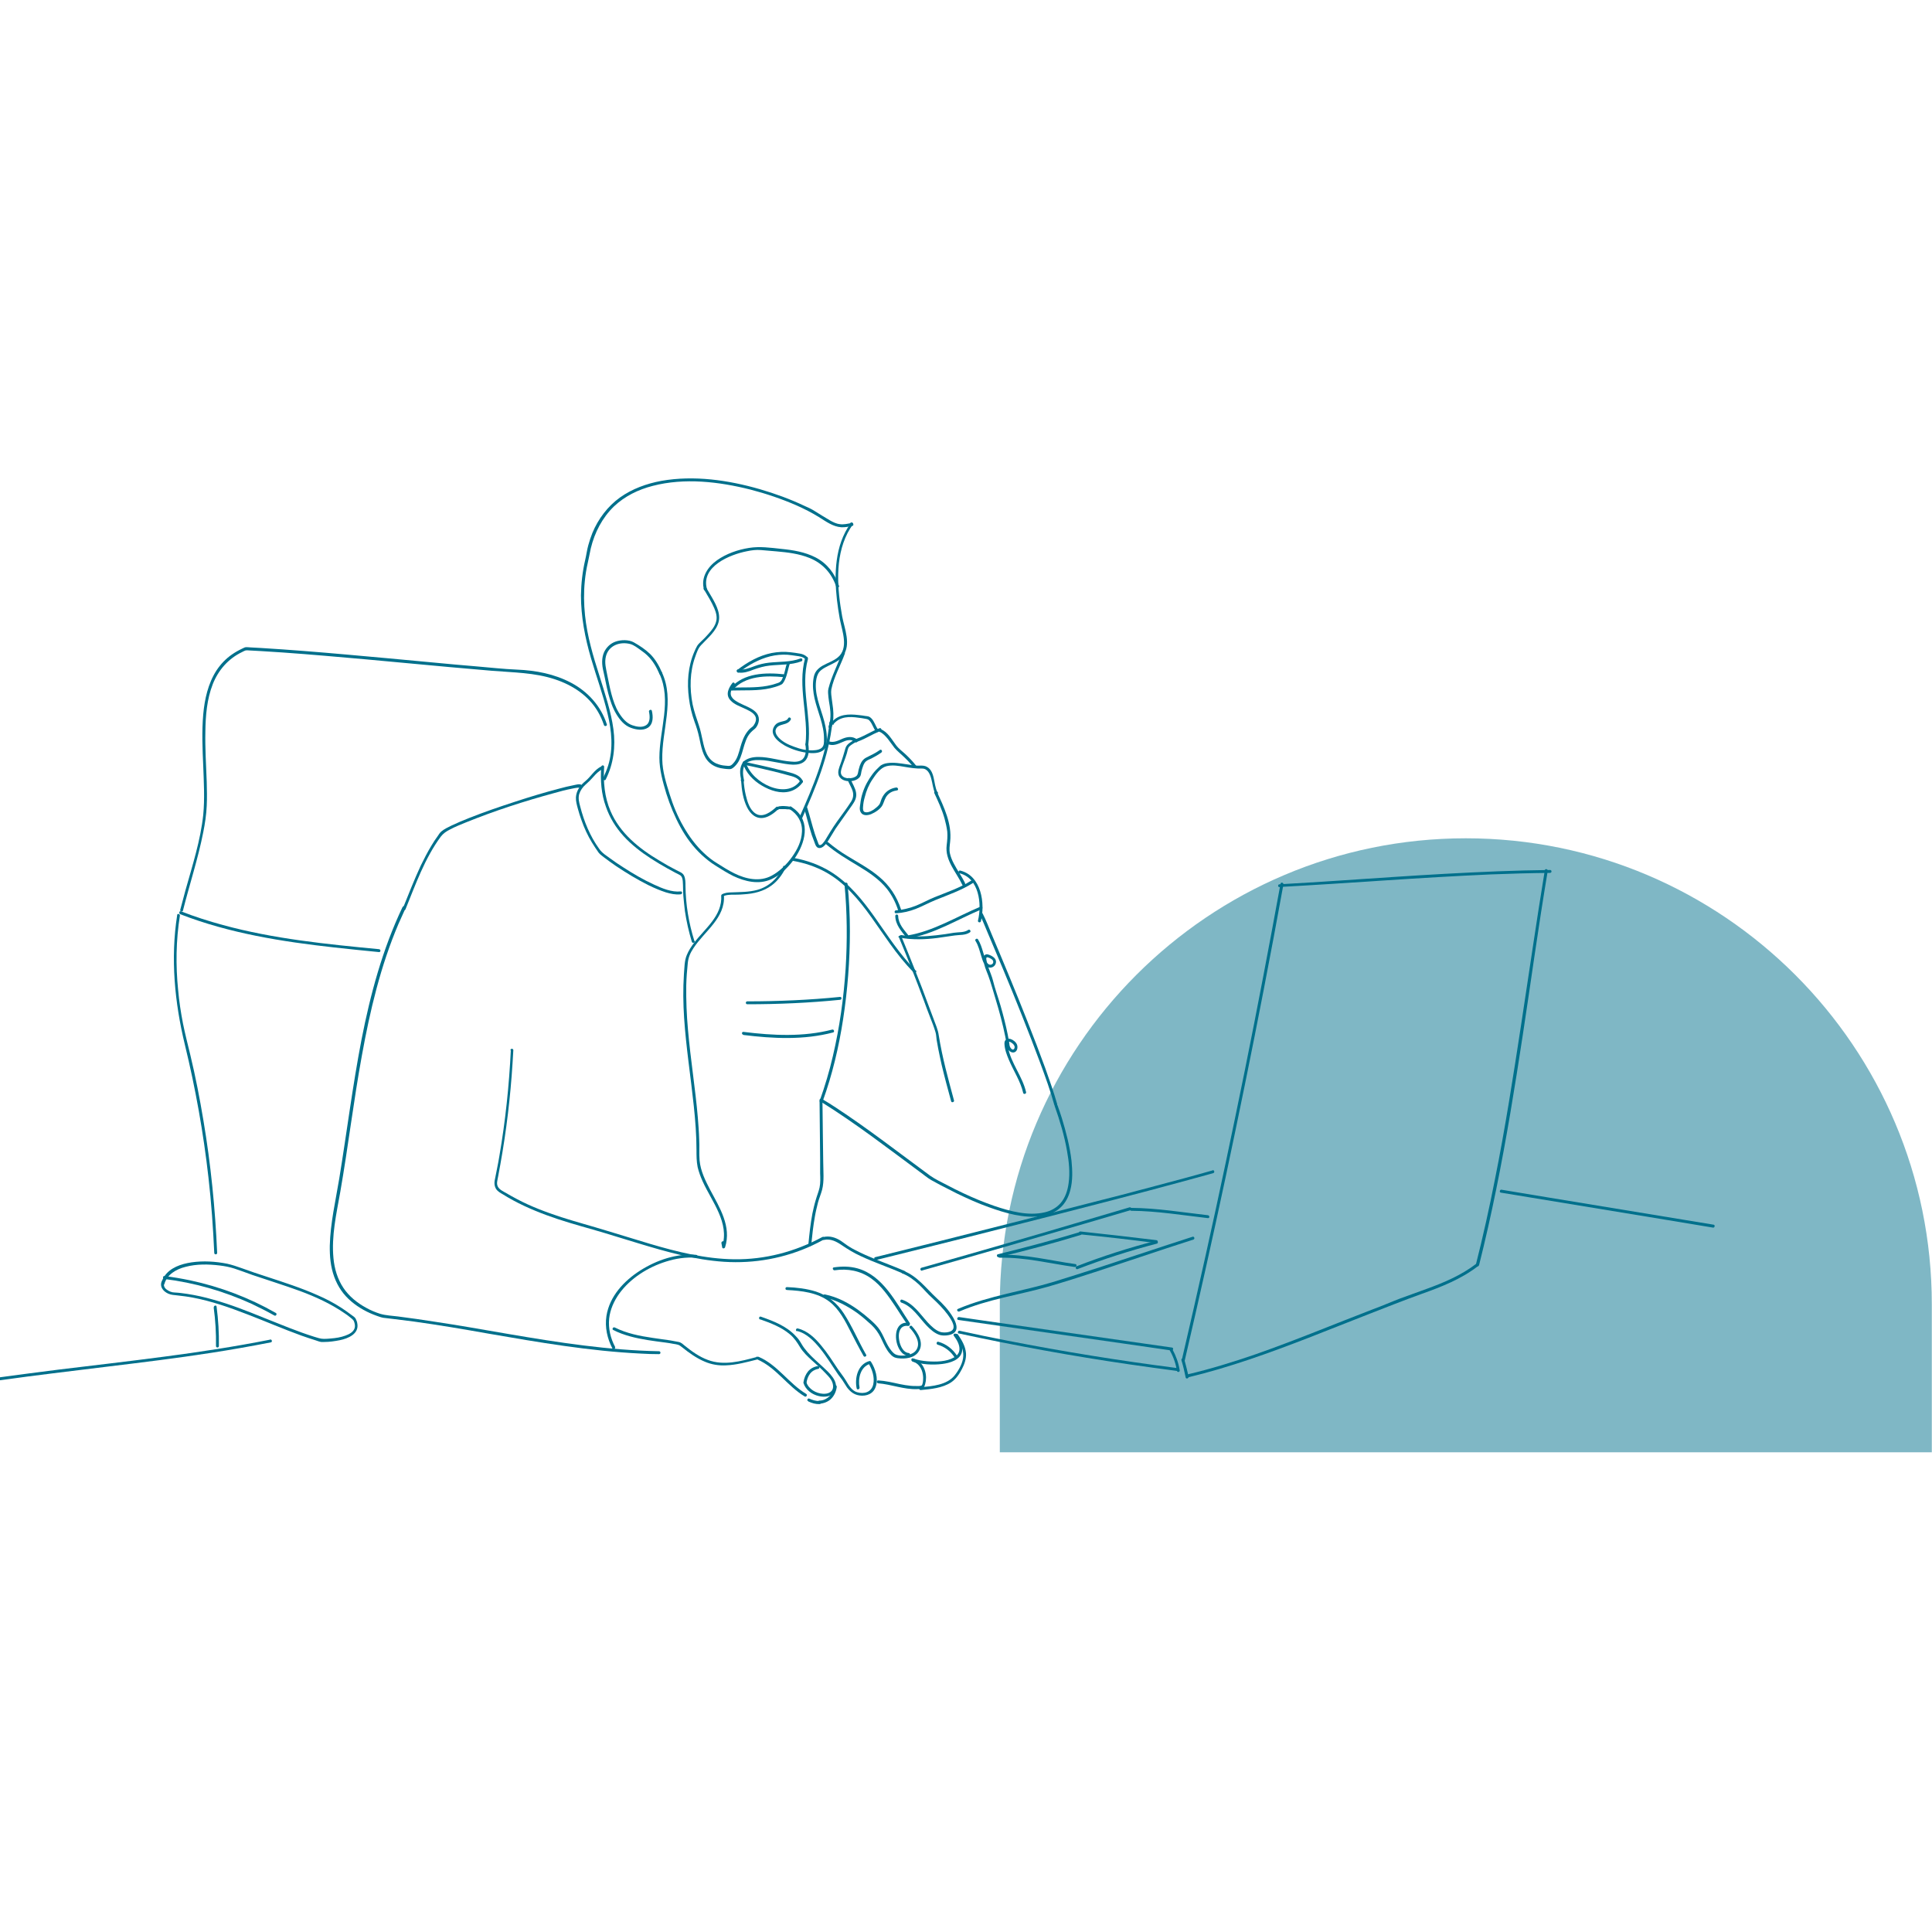<?xml version="1.0" encoding="UTF-8"?>
<svg id="Camada_6" xmlns="http://www.w3.org/2000/svg" version="1.1" viewBox="0 0 1000 1000">
  <!-- Generator: Adobe Illustrator 29.6.1, SVG Export Plug-In . SVG Version: 2.1.1 Build 9)  -->
  <defs>
    <style>
      .st0 {
        isolation: isolate;
        opacity: .5;
      }

      .st0, .st1 {
        fill: #00708c;
      }
    </style>
  </defs>
  <path class="st0" d="M517.5,751.7v-76.6c0-133.1,108.1-241.2,241.2-241.2h0c133.1,0,241.2,108.1,241.2,241.2v76.6h-482.5Z"/>
  <g>
    <path class="st1" d="M440.2,271c-8.1,11.3-8.5,26.2-7,39.5.4,3.4.9,6.7,1.5,10,.7,3.5,1.8,7,2.1,10.5s-.3,7-3.2,9.3c-2.3,1.9-5.3,2.8-7.9,4.3-1.2.7-2.2,1.5-3.1,2.6-1,1.3-1.4,2.8-1.6,4.4-.5,3.3-.1,6.6.6,9.9,1.6,7,5,13.8,4.9,21.1,0,1.5.1,3.3-1.1,4.4-1,.9-2.4,1.2-3.6,1.3-3.6.4-7.4-.5-10.8-1.8-3.1-1.1-6.7-2.8-8.7-5.6-.7-1-1.1-2.1-.8-3.2.7-2.3,3.1-2.4,5.1-3.1,1.1-.4,2.1-1,2.7-2.1.4-.9-.9-1.6-1.3-.8-.7,1.4-2.4,1.5-3.8,1.9-1.1.3-2.2.7-3,1.7-.9,1.1-1.4,2.4-1.2,3.8.5,3.1,3.7,5.3,6.2,6.8,3.5,1.9,7.5,3.2,11.4,3.7,2.9.4,6.8.5,9-1.7,1.1-1.1,1.2-2.5,1.3-4,.3-3.6-.4-7.2-1.3-10.7-1.9-7.1-5.5-14.5-4-22,.4-1.8,1-3.2,2.5-4.4,1.2-1,2.6-1.6,3.9-2.3,2.6-1.3,5.5-2.5,7.3-5,4.4-5.9.8-14.1-.4-20.5-2.5-14-3.9-30,2.8-43.1.8-1.5,1.7-3,2.7-4.4.6-.8-.7-1.5-1.3-.8h0Z"/>
    <path class="st1" d="M418.4,385.3c1.7-14.7-4.2-29.7-.2-44.2.2-.9-1.2-1.3-1.5-.4-4,14.7,1.9,29.8.2,44.6-.1,1,1.4,1,1.5,0h0Z"/>
    <path class="st1" d="M417.8,340.1c-1-1-2.4-1.6-3.8-1.8-1.6-.3-3.2-.5-4.9-.7-3.2-.4-6.5-.2-9.7.4-6.5,1.3-12.5,4.7-17.7,8.7-.8.6,0,1.9.8,1.3,4.8-3.7,10.2-6.8,16.2-8.3,2.9-.7,6-1,9-.8,1.5.1,3,.4,4.6.6,1.6.2,3.2.4,4.5,1.6.7.7,1.7-.4,1.1-1.1h0Z"/>
    <path class="st1" d="M382.1,348.1c2.8.4,5.4-.5,7.9-1.5,2.8-1,5.5-1.8,8.4-2.1,5.5-.6,11.1-.2,16.4-2.2.9-.3.5-1.8-.4-1.5-5.3,2-10.9,1.6-16.4,2.2-2.6.3-5.1.9-7.5,1.8-2.7,1-5.4,2.1-8.4,1.7-1-.1-1,1.4,0,1.5h0Z"/>
    <path class="st1" d="M407.4,343c-.9,2.6-1.2,5.4-2.3,7.9-.3.7-.6,1.4-1.2,1.9-.6.6-1.6.8-2.5,1.1-1.4.5-2.8.8-4.3,1.1-6,1.1-12.2.7-18.3.9-1,0-1,1.5,0,1.5,6.7-.2,13.4.3,20-1.2,1.6-.4,3.1-.8,4.6-1.4.6-.3,1.3-.5,1.7-1s.8-1.1,1.1-1.8c1.3-2.7,1.7-5.8,2.6-8.6.3-.9-1.1-1.3-1.5-.4h0Z"/>
    <path class="st1" d="M379.3,357.1c6.4-7.4,17.4-7.5,26.4-6.6,1,.1,1-1.4,0-1.5-9.4-1-20.8-.7-27.4,7-.6.7.4,1.8,1.1,1.1h0Z"/>
    <path class="st1" d="M364.5,305.3c1.8,3.1,3.8,6.2,5.2,9.5.9,2.1,1.6,4.5,1,6.8-.6,2.5-2.3,4.6-4,6.5-1.2,1.4-2.5,2.7-3.9,4-.8.8-1.5,1.4-2,2.3s-1,1.9-1.4,2.9c-3.3,7.6-3.9,16-2.8,24.2.5,4.1,1.5,8.2,2.9,12.1,1,2.7,1.8,5.3,2.4,8.1,1,4.6,1.8,10.1,5.6,13.3,2.1,1.8,4.7,2.6,7.4,2.9.9.1,1.8.2,2.7.2s1.3-.3,2-.8c1.1-.9,2-2,2.7-3.2,1.5-2.7,2.1-5.7,3-8.6.5-1.5,1-3,1.8-4.4.9-1.5,2-2.6,3.4-3.7s2.3-3.3,2.3-5c0-1.5-.6-2.8-1.6-3.8-2.3-2.3-5.8-3.3-8.6-4.8-2.5-1.3-5.3-3.1-4.1-6.4.4-1,1-1.9,1.7-2.8.6-.8-.5-1.8-1.1-1.1-2,2.6-3.7,6-1.1,8.9,2.1,2.4,5.6,3.4,8.4,4.8,2.3,1.1,5.5,2.8,4.8,5.9-.2.9-.7,1.8-1.2,2.5-.4.5-.9.8-1.4,1.2-.6.5-1.2,1.1-1.7,1.8-1.9,2.4-2.9,5.4-3.7,8.2s-1.5,5.9-3.5,8.1c-.4.5-1.1,1.2-1.7,1.4-.7.3-1.9,0-2.6,0-1.6-.1-3.1-.5-4.6-1.1-4.8-2.1-6.1-7.2-7.1-11.9-.6-2.7-1.1-5.4-2-8-1.2-3.6-2.4-7-3.2-10.7-1.6-8.2-1.5-16.9,1.4-24.8.7-2,1.5-4.4,3-5.9,1.3-1.4,2.7-2.7,4-4.1,1.8-1.9,3.6-4,4.6-6.5,2-4.8-.5-9.7-2.9-13.9-1-1.7-2-3.4-3-5.1-.5-.8-1.8,0-1.3.8h0Z"/>
    <path class="st1" d="M341.3,348.7c6.5,13.9,0,29,0,43.5,0,6.3,1.8,12.6,3.6,18.6,1.9,6,4.3,11.8,7.3,17.3s6.6,10.3,11,14.4c2.2,2,4.5,3.9,7.1,5.5,3,1.9,6,3.8,9.2,5.4,6.1,2.9,13.3,4.6,19.7,1.7,4.4-2,8.2-5.6,11.1-9.4,5.5-7.2,9.7-18.5,2.2-25.8-.9-.9-2-1.7-3-2.4-.8-.5-1.6.8-.8,1.3,4.1,2.6,6.6,6.6,6.4,11.6s-2.4,9.3-5.1,13.1-6.3,7.4-10.5,9.7c-6.2,3.4-13.5,1.8-19.5-1.2-3-1.5-5.9-3.3-8.7-5.1-2.5-1.5-4.8-3.3-6.9-5.3-4.3-4-7.8-8.8-10.7-13.9-3-5.2-5.3-10.8-7.1-16.6s-3.7-11.8-3.8-17.8c-.4-15.2,6.6-30.7-.2-45.3-.4-.9-1.7-.1-1.3.8h0Z"/>
    <path class="st1" d="M383.6,404.1c.3,4.7,1,9.6,3.1,13.8,1.7,3.4,4.6,6.1,8.6,5.4,2.9-.5,5.5-2.6,7.6-4.5.7-.7-.4-1.7-1.1-1.1-2.7,2.5-7,5.8-10.7,3.4-3.1-2-4.3-6.2-5.1-9.6-.6-2.5-.9-5-1.1-7.5,0-1-1.6-1-1.5,0h0Z"/>
    <path class="st1" d="M403,418.8c0,0,.3-.1.1,0,.1,0,.2,0,.3,0,.1,0,.2,0,.3,0,0,0,.1,0,.2,0,.1,0,0,0,0,0,.6,0,1.2,0,1.8,0s1.2,0,1.8.1c.1,0,.3,0,.4,0s0,0,0,0,.1,0,.2,0c.2,0,.4,0,.7.1.4,0,.8-.1.9-.5.1-.4-.1-.8-.5-.9-1.1-.2-2.4-.4-3.5-.4-.7,0-1.3,0-2,.1-.5,0-1,.2-1.4.5-.3.2-.5.7-.3,1,.2.3.7.5,1,.3h0Z"/>
    <path class="st1" d="M385.1,403.9c-.3-1.5-.6-3.1-.5-4.7s.5-2.9,1.4-4.1c.5-.8-.8-1.6-1.3-.8-1,1.4-1.5,3-1.6,4.7s.3,3.5.6,5.2c0,.4.6.6.9.5.4-.1.6-.5.5-.9h0Z"/>
    <path class="st1" d="M384.5,395c1.5,5,5.4,9,9.8,11.6s9.7,4.4,14.7,3c2.7-.8,4.9-2.5,6.5-4.7.5-.8-.8-1.5-1.3-.8-3.7,5.3-10.3,5.2-15.7,3s-10.7-6.7-12.5-12.5c-.3-.9-1.7-.5-1.5.4h0Z"/>
    <path class="st1" d="M385.8,395.3c2-1.7,4.8-2,7.4-1.9,3,0,5.9.7,8.8,1.2s5.6,1.1,8.5,1.2c2.1,0,4.4-.3,6-1.8,2.3-2.1,2.3-5.8,1.9-8.7-.1-1-1.6-1-1.5,0,.3,2.4.5,5.7-1.4,7.6-1.6,1.5-4,1.5-6,1.3-5.7-.4-11.2-2.4-16.9-2.4-2.8,0-5.6.5-7.8,2.4-.7.6.3,1.7,1.1,1.1h0Z"/>
    <path class="st1" d="M434.2,303.1c-2.1-6.3-6.1-11.5-12.1-14.6-5.5-2.8-11.6-3.8-17.7-4.4-5.5-.6-11.2-1.4-16.7-.5-5.8.9-11.8,3-16.6,6.4s-8.5,9-6.7,15.2c.3.9,1.7.5,1.5-.4-3.2-11.6,11.9-17.8,20.8-19.5,2.3-.5,4.8-.8,7.1-.6,2.8.2,5.5.5,8.2.7,5.7.5,11.6,1.2,17,3.4,6.7,2.7,11.5,7.9,13.8,14.8.3.9,1.8.5,1.5-.4h0Z"/>
    <path class="st1" d="M440.7,270.7c-2,.4-4,.9-6,.6-1.9-.2-3.6-1.1-5.2-2-2.6-1.5-5.1-3.1-7.7-4.7-1.7-1.1-3.6-2-5.5-2.8-7.4-3.5-15.1-6.3-23-8.6-16.3-4.7-34.1-7.3-51-4.3-7.6,1.4-15.1,4.1-21.4,8.6s-11.3,11.1-14.3,18.4c-.8,2-1.5,4.1-2.1,6.3-.7,2.5-1,5.1-1.6,7.6-1.4,6-2.1,12.1-2.2,18.3,0,11.1,2.1,22,5.2,32.6,2.8,9.6,6.3,19,8.6,28.8,2.1,8.8,3,17.9.3,26.7-.7,2.2-1.6,4.4-2.6,6.5-.4.9.9,1.6,1.3.8,4.1-8.1,5.2-17.1,4-26.1s-4.4-18.5-7.2-27.5c-3.3-10.3-6.4-20.7-7.5-31.5-.6-5.8-.7-11.7-.1-17.6.3-3.1.8-6.3,1.5-9.3.6-2.5,1-5.1,1.6-7.7,2-8.2,5.9-15.8,12-21.7,5.6-5.3,12.6-8.7,20-10.6,16.5-4.3,34.3-2.2,50.6,1.9,8.1,2.1,16.1,4.8,23.9,8.2,4,1.8,7.8,3.7,11.5,6s7.3,5,11.6,5.3c2,.1,3.9-.3,5.8-.7.9-.2.5-1.7-.4-1.5h0Z"/>
    <path class="st1" d="M342.6,348c-1.5-3.5-3.4-6.8-6.1-9.5-2.5-2.4-5.4-4.3-8.4-6-2.6-1.5-6.7-1.4-9.5-.4-2.6.9-4.7,2.9-5.9,5.4-1.4,3.1-1.2,6.6-.4,9.9.9,3.8,1.5,7.6,2.5,11.4s2.2,7.5,4.2,10.8c1.8,3,4.2,5.9,7.5,7.1,2.7,1,6.2,1.6,8.8,0,2.9-1.9,2.8-5.7,2.1-8.8-.2-.9-1.6-.5-1.5.4.5,2.4.8,5.8-1.7,7.2-2.1,1.2-4.8.6-6.9-.1-3.2-1.1-5.4-3.9-7.1-6.7s-2.8-6.1-3.7-9.4-1.5-6.7-2.2-10c-.6-3.2-1.5-6.2-.7-9.5,1.4-5.8,7.4-7.9,12.8-6.4,1.7.5,3.4,1.8,4.8,2.8s2.8,2,4,3.2c2.7,2.6,4.6,5.9,6.1,9.4.4.9,1.7.1,1.3-.8h0Z"/>
    <path class="st1" d="M430.4,376.5c1.1-3.1,1.1-6.4.8-9.7-.2-1.5-.4-3-.6-4.5-.2-1.7-.6-3.7-.3-5.5,1.3-6.4,4.8-12.4,7-18.5.3-.9-1.1-1.3-1.5-.4-2.2,6.2-5.4,12.1-7,18.5-.4,1.5-.1,3,0,4.5.2,1.6.4,3.1.7,4.7.5,3.5.6,7-.6,10.4-.3.9,1.1,1.3,1.5.4h0Z"/>
    <path class="st1" d="M415.1,423.7c7-15.9,14-32.3,15.7-49.7,0-1-1.4-1-1.5,0-1.6,17.2-8.6,33.4-15.5,49-.4.9.9,1.6,1.3.8h0Z"/>
    <path class="st1" d="M416.2,418.4c1.4,4.6,2.5,9.3,4,13.9.4,1.1.8,2.2,1.2,3.2.4.9.6,2.1,1.3,2.8.9,1,2.3.7,3.3,0,1.2-.9,2.1-2.2,2.9-3.5,1.2-2,2.4-4,3.6-5.9,2.8-4.1,5.8-8.1,8.6-12.2,1.4-2,2.4-3.9,2-6.4s-1.9-4.7-2.9-7.1c-.4-.9-1.8-.5-1.5.4.7,1.8,1.7,3.4,2.4,5.2.8,2.1.7,4-.5,6-2.3,3.6-4.9,7-7.4,10.5-1.2,1.7-2.4,3.5-3.5,5.3-.9,1.4-1.7,2.9-2.6,4.3-.5.7-2,3.1-3.1,2.4-.3-.2-.5-.9-.6-1.2-.2-.5-.4-1.1-.6-1.6-.4-1-.7-2-1.1-3.1-1.4-4.4-2.5-9-3.9-13.4-.3-.9-1.7-.5-1.5.4h0Z"/>
    <path class="st1" d="M441.9,383.1c-1.7,1.1-3.7,2.1-4.3,4.2-.8,2.8-1.6,5.5-2.6,8.2-.7,1.9-1.6,4-.8,6,.6,1.3,1.7,2.1,3,2.5,2.5.8,6.5.3,8-2.1.5-.8.5-1.9.7-2.7s.5-1.8.8-2.6c.3-.9.8-1.9,1.5-2.5.8-.7,1.9-1.1,2.8-1.5,1.8-.9,3.5-1.9,5.2-3.1.8-.6,0-1.9-.8-1.3-2.2,1.6-4.6,2.7-7,3.9-1.8.9-2.7,2.4-3.4,4.3-.2.7-.4,1.4-.6,2.1-.2.9-.3,2.1-.8,2.8-.8,1-2.3,1.4-3.5,1.5-1.2.1-2.6,0-3.7-.8-1.4-1-1.3-2.4-.9-3.9.8-2.7,2-5.4,2.8-8.1.4-1.2.4-2.6,1.3-3.6.8-.8,1.9-1.4,2.8-2,.8-.5,0-1.8-.8-1.3h0Z"/>
    <path class="st1" d="M442.2,384.4c4.8-1.3,8.9-4.3,13.5-6,.9-.3.5-1.8-.4-1.5-4.6,1.7-8.7,4.7-13.5,6-.9.2-.5,1.7.4,1.5h0Z"/>
    <path class="st1" d="M455.3,378.8c1.7.7,3,2.2,4.2,3.6,1.2,1.5,2.3,3.2,3.5,4.7,1.5,1.8,3.4,3.2,5,4.8,1.8,1.7,3.5,3.5,5,5.4.6.8,1.7-.3,1.1-1.1-1.6-2-3.4-3.9-5.2-5.6-1.7-1.6-3.7-3-5.1-4.9-2.3-3-4.3-6.9-8-8.3-.9-.4-1.3,1.1-.4,1.5h0Z"/>
    <path class="st1" d="M485.2,410c-2.2-4.1-1-11.4-6.1-13.4-1.4-.5-2.8-.3-4.3-.3-1.9-.1-3.7-.4-5.5-.7-3.3-.5-6.8-1.1-10.1-.6-1.4.2-2.9.7-3.9,1.7-1.3,1.2-2.6,2.5-3.7,4-2.2,2.9-4,6.2-5.1,9.7-.6,1.8-1,3.7-1.2,5.6-.2,1.4-.6,3,.2,4.4,1.1,2,3.6,1.7,5.4,1,2.1-.9,5-2.7,6-4.9.8-1.7,1.1-3.4,2.4-4.9s3-2.2,5-2.5c1-.1.5-1.6-.4-1.5-2.7.4-5,1.7-6.5,3.9-.8,1.1-1.3,2.4-1.7,3.7-.3,1.1-1,1.8-1.9,2.6-1.4,1.2-3.9,3-5.9,2.6-1.2-.2-1.3-1.5-1.2-2.6.1-1.8.4-3.5.9-5.2.8-3.3,2.1-6.4,4-9.2,1.7-2.6,4.1-6,7.2-6.8s6.3-.2,9.3.3,6,1,9,.9,4.2,2.7,4.9,5.2.9,5.4,2.1,7.8c.5.9,1.7.1,1.3-.8h0Z"/>
    <path class="st1" d="M443.6,382.7c-2.3-1.7-4.9-1.4-7.4-.4-2.3,1-4.7,2.3-7.2,1.4-.9-.3-1.3,1.1-.4,1.5,2.5,1,4.9,0,7.2-1,1.1-.5,2.2-1,3.4-1.1,1.3-.2,2.5.2,3.6,1,.8.6,1.5-.7.8-1.3h0Z"/>
    <path class="st1" d="M431.5,374.7c3.3-3.9,8.2-3.9,12.9-3.2,1.1.1,2.2.3,3.3.5,1.2.2,1.9.3,2.6,1.3,1.3,1.6,1.8,3.7,3.1,5.4.6.8,1.6-.3,1.1-1.1-1.4-1.8-1.9-4.3-3.6-5.9-.9-.9-1.7-1-2.9-1.1-1.2-.2-2.5-.4-3.7-.5-5-.6-10.3-.5-13.8,3.7-.6.7.4,1.8,1.1,1.1h0Z"/>
    <path class="st1" d="M427.5,436.9c5.1,4.4,10.9,7.8,16.7,11.3,5.5,3.3,10.9,6.9,14.9,11.9,2.6,3.3,4.5,7.1,5.8,11.1.3.9,1.7.5,1.5-.4-2.2-6.8-6-12.6-11.5-17.1-5-4.2-10.9-7.3-16.4-10.7-3.5-2.1-6.8-4.5-9.9-7.1-.7-.6-1.8.4-1.1,1.1h0Z"/>
    <path class="st1" d="M499.6,457.3c-1.7-3.6-4.1-6.8-5.9-10.3-.9-1.7-1.6-3.4-2-5.2-.5-2.1-.1-4.1.1-6.2,1-9.2-3.2-17.8-6.9-25.9-.4-.9-1.7-.1-1.3.8,2,4.3,4,8.6,5.3,13.2.6,2.2,1.1,4.4,1.4,6.7.2,2.4,0,4.7-.3,7.1-1,7.9,5.1,14,8.2,20.7.4.9,1.7.1,1.3-.8h0Z"/>
    <path class="st1" d="M463.9,472.7c3.5-.2,6.9-1,10.2-2.3s6.6-3.1,10-4.5c6.6-2.7,13.4-5,19.4-8.8.8-.5,0-1.8-.8-1.3-5.9,3.8-12.6,6-19,8.6-3.2,1.3-6.2,3-9.4,4.3s-6.9,2.2-10.5,2.5c-1,0-1,1.6,0,1.5h0Z"/>
    <path class="st1" d="M496.6,452c10.2,2.5,11.7,15.9,9.6,24.5-.2.9,1.2,1.3,1.5.4,2.3-9.3.3-23.6-10.7-26.3-.9-.2-1.3,1.2-.4,1.5h0Z"/>
    <path class="st1" d="M507.7,469.2c-12.5,5.2-24.5,12.8-38,15l.7.2c-2.5-3.2-5.4-6.1-5.5-10.3,0-1-1.5-1-1.5,0,.1,4.7,3.2,7.9,5.9,11.4.2.2.5.2.7.2,13.6-2.2,25.5-9.8,38-15,.9-.4.5-1.8-.4-1.5h0Z"/>
    <path class="st1" d="M466.2,485.4c6.2,1.1,12.6.9,18.9.1,3-.4,6-.9,9-1.3,2.7-.4,5.5,0,7.9-1.6.8-.5,0-1.8-.8-1.3-2.2,1.5-5,1.1-7.5,1.5-3,.5-6.1,1-9.1,1.3-6,.7-12,.9-18-.1-.9-.2-1.4,1.3-.4,1.5h0Z"/>
    <path class="st1" d="M465.3,485.2c4.5,10.8,8.8,21.7,12.9,32.7,1,2.8,2,5.5,3.1,8.3s2.1,5.3,2.9,8c.4,1.3.4,2.7.6,4s.5,3,.8,4.5c.5,2.8,1.2,5.6,1.8,8.5,1.5,6.3,3.2,12.6,4.9,18.8.2.9,1.7.5,1.5-.4-3-11.1-6.1-22.3-7.9-33.7-.4-2.9-1.6-5.6-2.6-8.3s-2-5.4-3-8c-2-5.5-4.1-11-6.3-16.5-2.4-6.1-4.9-12.2-7.4-18.3-.4-.9-1.8-.5-1.5.4h0Z"/>
    <path class="st1" d="M507.2,473.6c1.5,2.9,2.6,5.9,3.9,8.9,2.7,6.4,5.4,12.8,8.1,19.2,6.7,16.1,13.2,32.3,19.3,48.7,2.6,7.1,5.2,14.2,7.2,21.5.3.9,1.7.5,1.5-.4-1.8-6.3-4-12.5-6.2-18.7-3-8.2-6.1-16.3-9.3-24.4-5.9-15-12.1-29.9-18.4-44.8-1.5-3.6-2.9-7.3-4.7-10.8-.5-.9-1.7-.1-1.3.8h0Z"/>
    <path class="st1" d="M504.9,487c1.6,2.5,2.2,5.4,3.1,8.2.6,2,1.4,4.9,3.6,5.5,1.6.5,3.3-.4,3.8-2,.6-2-.9-3.3-2.5-4.1-.9-.4-2.1-1-3-.4-.8.5-.9,1.6-.9,2.5.2,2.8,1.5,5.6,2.5,8.2,1.5,4.1,2.6,8.3,3.9,12.5,1.9,6.3,3.6,12.6,4.9,19,.3,1.5.6,3.1.8,4.6.1.9.4,1.7.9,2.4.7,1,2,1.7,3.2,1.2,1.4-.6,1.7-2.6,1.2-3.9s-2-2.5-3.3-2.9c-1.8-.6-3.3.4-3.2,2.4.1,2.9,1.2,5.8,2.3,8.4,2.4,5.7,6,11,7.4,17.1.2.9,1.7.5,1.5-.4-1.9-8.3-7.9-15-9.4-23.4-.1-.6-.6-2.3,0-2.7.5-.3,1.3.2,1.7.4,1,.6,2.4,2,1.5,3.3-.7,1-1.8-.3-2.1-1-.4-.8-.3-1.7-.5-2.6-.2-1.3-.5-2.5-.7-3.8-1-5-2.3-10-3.7-14.9-1.3-4.5-2.9-8.8-4-13.3-.5-2-1.4-4-2.1-6-.4-1.1-.8-2.2-1-3.3-.1-.6-.5-1.8-.2-2.3.3-.5,1.2,0,1.7.2.8.4,1.9,1,1.8,2.1,0,.9-1,1.5-1.9,1.3-1.2-.3-1.7-1.8-2.1-2.8-.5-1.1-.8-2.3-1.2-3.5-.7-2.4-1.4-4.7-2.7-6.8-.5-.8-1.8,0-1.3.8h0Z"/>
    <path class="st1" d="M545.9,572.5c2.7,7.6,5,15.3,6.4,23.3,1,5.5,1.6,11.2.8,16.7-.5,3.7-1.7,7.4-4.1,10.2-2.2,2.5-5.1,4.1-8.3,4.8-8.5,2-18-.6-26-3.3-5.5-1.9-10.8-4.1-16.1-6.6-2.8-1.3-5.6-2.7-8.4-4.2-2.9-1.5-6.1-3-8.8-4.9-16.2-11.9-32.1-24.3-48.9-35.3-2.1-1.4-4.2-2.7-6.4-4-.8-.5-1.6.8-.8,1.3,17.6,11,34.1,23.7,50.7,36,2,1.4,3.9,3.1,6,4.3,1.5.8,3,1.6,4.4,2.4,2.9,1.5,5.8,3,8.8,4.5,5.4,2.6,10.9,5.1,16.5,7.1,8.6,3.1,18.3,6,27.5,4.6,3.4-.5,6.8-1.8,9.4-4.1,2.8-2.4,4.5-5.8,5.4-9.3,1.3-5,1.1-10.2.6-15.3-.9-7.5-2.8-14.8-5-22-.7-2.2-1.4-4.3-2.2-6.5-.3-.9-1.8-.5-1.5.4h0Z"/>
    <path class="st1" d="M474,502.4c-8.2-8.3-14.5-18.1-21.2-27.6-6.3-8.9-13.3-17.6-22.7-23.5-5.8-3.6-12.4-6-19.1-7.2-.9-.2-1.4,1.3-.4,1.5,6,1.1,11.8,3,17.1,6,4.8,2.7,9,6.2,12.8,10.2,7.7,8,13.6,17.6,20.1,26.6,3.8,5.3,7.8,10.4,12.4,15,.7.7,1.7-.4,1.1-1.1h0Z"/>
    <path class="st1" d="M437.1,457.6c1.4,14.5,1.5,29.2.6,43.7-1,15.2-3.1,30.4-6.6,45.3-1.8,7.8-4.1,15.5-6.8,23.1-.3.9,1.1,1.3,1.5.4,5-13.8,8.4-28.2,10.6-42.6,2.3-15,3.5-30.3,3.5-45.5,0-8.1-.4-16.3-1.2-24.4,0-1-1.6-1-1.5,0h0Z"/>
    <path class="st1" d="M434.8,516c-15.9,1.6-32,2.3-48,2.3-1,0-1,1.5,0,1.5,16,0,32-.7,48-2.3,1,0,1-1.6,0-1.5h0Z"/>
    <path class="st1" d="M419.9,644.3c.5-4.9,1-9.8,1.9-14.7.4-2.4,1-4.8,1.6-7.2.6-2.2,1.5-4.3,2.1-6.5,1.2-4.6.6-9.7.6-14.4l-.2-14.8-.2-17.3c0-1-1.5-1-1.5,0,.1,10.1.2,20.1.3,30.2v7.7c.1,2.5.2,5-.3,7.4-.5,2.2-1.4,4.3-2,6.5-.7,2.3-1.2,4.6-1.7,6.9-1,5.3-1.6,10.8-2.1,16.2-.1,1,1.4,1,1.5,0h0Z"/>
    <path class="st1" d="M384.8,535.7c15.4,1.9,31.2,2.7,46.4-1.3.9-.2.5-1.7-.4-1.5-15,3.9-30.7,3.1-46,1.2-1-.1-1,1.4,0,1.5h0Z"/>
    <path class="st1" d="M405.4,448.8c-2.8,5.7-7.3,10.1-13.4,11.8-4.4,1.2-8.9,1.1-13.4,1.3-1.6,0-3.5.2-4.9,1-.2.1-.4.4-.4.6.7,10.5-8.5,17.1-14.2,24.7-1.4,1.9-2.7,3.9-3.6,6.1-1.3,3-1.2,6.7-1.5,9.9-.5,7.6-.4,15.2.1,22.7,1,15.2,3.4,30.3,5,45.5.8,7.6,1.4,15.2,1.4,22.8,0,3,0,5.9.6,8.9.6,2.5,1.5,5,2.6,7.4,4.8,10.6,14,21.4,10.1,33.7h1.5c-.1-.7-.3-1.5-.4-2.2-.2-1-1.6-.5-1.5.4.1.7.3,1.5.4,2.2.1.8,1.2.7,1.5,0,3.4-10.8-2.8-20.5-7.7-29.7-2.5-4.8-5-9.8-5.5-15.3-.3-3.5,0-7.1-.2-10.7-.1-3.8-.4-7.6-.7-11.4-1.3-15.2-3.8-30.3-5.1-45.5-.7-7.6-1-15.3-.9-23,.1-3.9.4-7.8.8-11.6.3-2.9,1.3-5.2,2.9-7.6,5.8-8.9,16.6-15.6,15.8-27.4l-.4.6c1.2-.8,2.8-.8,4.2-.9,2.1,0,4.3,0,6.4-.2,5.2-.3,10.4-1.5,14.6-4.7,3.1-2.3,5.4-5.5,7.1-8.9.4-.9-.9-1.6-1.3-.8h0Z"/>
    <path class="st1" d="M359.4,487c-2.9-9.2-4.5-18.9-4.6-28.5,0-1.8,0-3.6-.7-5.2s-2.5-2.1-4-2.9c-2.9-1.5-5.8-3.1-8.7-4.9-10.5-6.2-20.5-14.2-25.4-25.7-3.1-7.2-3.8-15.1-3.3-22.9,0-1-1.4-1-1.5,0-.5,7,0,14,2.4,20.6,1.9,5.6,5.1,10.8,9.1,15.2s9,8.3,14.1,11.6c2.8,1.8,5.6,3.5,8.5,5.1,1.5.8,3,1.6,4.4,2.4.8.4,1.5.7,2.3,1.2,1,.6,1.3,1.9,1.4,3.1.2,2.5.1,5.1.3,7.6s.5,5.2.8,7.8c.8,5.4,2,10.7,3.6,16,.3.9,1.7.5,1.5-.4h0Z"/>
    <path class="st1" d="M311.2,396.7c-3.5,1.7-5.3,5.2-8.2,7.6-2.7,2.2-4.7,4.9-4.9,8.4-.1,2,.5,4,1,5.9.5,2,1.2,4,1.9,6,1.4,4,3.2,7.9,5.4,11.5,1.1,1.8,2.3,3.6,3.5,5.3.7.9,1.7,1.5,2.5,2.2,2.1,1.6,4.3,3.2,6.5,4.7,5.4,3.6,11,7,16.8,9.9,2.9,1.4,5.9,2.7,9,3.7,2.4.7,5,1.3,7.6,1,1-.1,1-1.6,0-1.5-4.6.5-9.6-1.6-13.7-3.5-5.5-2.5-10.8-5.6-15.9-8.9-2.4-1.5-4.7-3.1-6.9-4.7-1-.7-1.9-1.4-2.9-2.1-1.1-.9-2-1.7-2.8-2.9-4.7-6.5-7.8-14.1-9.8-21.9-.6-2.2-1.1-4.2-.5-6.4.6-1.9,1.8-3.6,3.3-4.9s2.8-2.6,4.1-4.1,2.8-3,4.7-3.9c.9-.4.1-1.7-.8-1.3h0Z"/>
    <path class="st1" d="M300.9,406.2c-1.1-.6-2.8,0-3.9.2-2.6.5-5.1,1.1-7.6,1.8-7.7,2-15.3,4.3-22.9,6.8-8,2.6-15.9,5.3-23.7,8.4-3.1,1.2-6.1,2.5-9.1,3.9-1.8.9-3.8,1.8-5.3,3.1-.7.6-1.3,1.5-1.8,2.3-1.2,1.6-2.3,3.3-3.3,5-2,3.3-3.8,6.8-5.5,10.3-3.4,7.3-6.3,14.8-9.3,22.2-.4.9,1.1,1.3,1.4.4,5.2-12.8,9.9-26.2,18.2-37.5,1.4-1.8,2.9-2.8,4.9-3.8,2.6-1.4,5.4-2.5,8.1-3.6,14.8-6,30.2-11,45.7-15.2,3.1-.9,6.2-1.7,9.3-2.3.9-.2,2-.4,2.9-.5.3,0,.6,0,.9,0s.5,0,.2,0c.2,0,.2,0,0,0,.9.5,1.6-.8.8-1.3h0Z"/>
    <path class="st1" d="M208.4,469.4c-10.4,21.8-16.7,45.2-21.3,68.8-4.6,23.8-7.6,47.9-11.5,71.8-1.9,11.5-4.6,23-4.9,34.7-.1,5.5.4,11,2.3,16.2s4.8,9.3,8.8,12.7,8.5,5.8,13.3,7.5c1.1.4,2.2.8,3.4,1,1.7.2,3.4.4,5.1.6,3.5.4,6.9.9,10.4,1.3,13,1.8,26,4,38.9,6.3,26,4.5,52.2,9,78.6,10.3,3.2.2,6.4.3,9.6.3,1,0,1-1.5,0-1.5-26.1-.5-52-4.5-77.8-8.9-12.8-2.2-25.6-4.5-38.4-6.4-6.3-1-12.6-1.9-18.9-2.7-3.1-.4-6.3-.5-9.3-1.4-2.5-.8-4.9-1.8-7.2-3.1-4.6-2.5-8.8-5.9-11.7-10.2-3.1-4.6-4.7-10-5.2-15.5-1.1-11.4,1.5-22.9,3.5-34.1,4.1-23.5,6.9-47.2,11.2-70.7,4.2-23.3,9.7-46.5,19-68.3,1.2-2.7,2.4-5.4,3.6-8,.4-.9-.9-1.6-1.3-.8h0Z"/>
    <path class="st1" d="M318.4,697.2c-2.4-4.5-3.6-9.5-3.1-14.7.5-4.7,2.5-9.1,5.2-12.9,5.8-8,14.9-13.7,24.2-16.6,5-1.6,10.3-2.4,15.6-2,1,0,1-1.4,0-1.5-10.1-.8-20.4,2.7-28.9,8.1s-15.9,13.4-17.5,23.5c-.9,5.9.4,11.7,3.1,16.9.5.8,1.8,0,1.3-.8h0Z"/>
    <path class="st1" d="M264.4,543.7c-.9,18.3-2.8,36.5-5.9,54.5-.7,4.4-1.7,8.8-2.5,13.1-.2,1.4,0,2.8.7,4,.9,1.4,2.2,2.1,3.6,2.9,7,4.4,14.6,7.8,22.4,10.7s16,5.2,24.1,7.5,15.7,4.8,23.5,7.1c14.5,4.4,29.3,8.6,44.5,9.6,15.7,1,31.2-1.8,45.5-8.4,2.1-1,4.1-2,6.1-3.1.9-.5,0-1.8-.8-1.3-14.1,7.6-29.6,11.7-45.6,11.5-14.9-.2-29.4-3.8-43.6-8-7.5-2.2-14.9-4.6-22.4-6.8-7.8-2.4-15.7-4.5-23.5-7-7.9-2.6-15.7-5.5-23-9.4-1.8-1-3.6-1.9-5.4-3-1.5-.9-3.4-1.7-4.3-3.2-1-1.7-.3-3.5,0-5.3.4-2.2.8-4.3,1.2-6.5,3.1-17.3,5.2-34.8,6.3-52.4.1-2.2.3-4.4.4-6.6,0-1-1.5-1-1.5,0h0Z"/>
    <path class="st1" d="M426.4,641.8c3.5-.8,6.5.8,9.3,2.7,3.1,2.1,6.2,4,9.7,5.6,7.2,3.4,14.8,5.9,22.1,9.1.9.4,1.6-.9.8-1.3-7.7-3.4-15.7-6-23.3-9.7-1.8-.9-3.7-1.8-5.4-2.9-1.5-.9-2.8-2-4.3-3-2.8-1.8-5.9-2.8-9.2-2-.9.2-.5,1.7.4,1.5h0Z"/>
    <path class="st1" d="M467,659.1c3.3,1.3,6.1,3.4,8.7,5.8,2.4,2.3,4.5,4.9,7,7.1,2.8,2.6,5.5,5.3,7.8,8.4,1.2,1.7,4.6,6.2,2.3,8.2-1.4,1.2-4.5,1.3-6.1.8-2.5-.8-4.7-3-6.5-4.9-4-4.4-7.4-9.8-13.3-11.8-.9-.3-1.3,1.1-.4,1.5,5.8,2,9.1,7.7,13.1,11.9,1.8,1.9,4.2,4.1,6.9,4.9,1.9.5,4.9.3,6.7-.7,3.4-1.9,1.5-6.1,0-8.6-2.2-3.7-5.2-6.9-8.4-9.8-5.5-5.1-10-11.4-17.3-14.2-.9-.3-1.3,1.1-.4,1.5h0Z"/>
    <path class="st1" d="M432,657.5c6.7-1,13.3.2,18.9,4.2,5.2,3.7,8.9,9.1,12.4,14.3,2.1,3.2,4.1,6.4,6.3,9.6.5.8,1.8,0,1.3-.8-7.1-10.5-13.8-24.6-27.1-28.3-4-1.1-8.1-1.1-12.2-.5-1,.1-.5,1.6.4,1.5h0Z"/>
    <path class="st1" d="M470.1,684.7c-1.6-.2-3.1.1-4.3,1.2-1.1,1-1.7,2.5-1.9,3.9-.5,3.2.3,6.9,2.2,9.5,1,1.4,2.4,2.4,4.2,2.5,1,0,1-1.4,0-1.5-2.6-.2-4-3.2-4.6-5.3-.6-2.3-.9-5.5.7-7.5.9-1.1,2.3-1.4,3.7-1.2,1,.1,1-1.4,0-1.5h0Z"/>
    <path class="st1" d="M471,687.4c2.5,2.8,5.8,7.5,3.3,11.3-1,1.5-2.6,2.2-4.3,2.6-2.1.5-5.6.7-7.3-.8-3.5-3.1-4.7-8-7.1-11.8-1.3-2.1-3.1-3.8-5-5.5-2-1.8-4.1-3.5-6.3-5.1-5.2-3.8-11-6.8-17.3-8.1-.9-.2-1.3,1.2-.4,1.5,6.2,1.4,11.9,4.4,17.1,8.1,2.6,1.9,5,4,7.4,6.2,2,1.9,3.5,4,4.7,6.4,1.1,2.2,2,4.5,3.4,6.6.6,1,1.4,1.9,2.2,2.7,1.1,1,1.9,1.3,3.3,1.5,3.8.5,8.7,0,10.9-3.6,2.8-4.4-.6-9.8-3.6-13-.6-.7-1.7.3-1.1,1.1h0Z"/>
    <path class="st1" d="M412.5,688.9c5,1.2,8.8,5.2,12,9.1,3.4,4.2,6.2,8.9,9.3,13.4.7,1,1.4,1.9,2.1,2.8.9,1.3,1.6,2.6,2.5,3.9,1.7,2.3,3.7,3.8,6.5,4.2,3.7.5,7.2-.9,8.4-4.6,1.4-4.2-.2-9.3-2.5-12.9-.2-.3-.5-.4-.9-.3-5.9,1.7-7.6,8.7-6.5,14.1.2,1,1.6.5,1.5-.4-.9-4.6.4-10.8,5.5-12.3l-.9-.3c1.9,3.1,3.3,7.2,2.5,10.9-.9,4.1-4.7,5.2-8.4,4.1-2.8-.8-4.4-3.8-5.8-6.1-1.2-2-2.7-3.8-4-5.7-2.8-4.2-5.5-8.5-8.7-12.3-3.2-3.9-7.1-7.7-12.2-8.9-.9-.2-1.3,1.2-.4,1.5h0Z"/>
    <path class="st1" d="M448.3,701.2c-4-7-7.1-14.5-11.5-21.3-3.5-5.4-8.3-9.4-14.5-11.4-4.8-1.5-9.9-2.1-15-2.3-1,0-1,1.5,0,1.5,7.6.4,15.9,1.3,22.1,6.1,5,3.9,8,9.8,10.8,15.3,2.2,4.3,4.4,8.6,6.8,12.8.5.8,1.8,0,1.3-.8h0Z"/>
    <path class="st1" d="M393.5,682.9c5.4,1.9,10.9,4,15.3,7.7,2.3,1.9,3.8,4.2,5.3,6.7,1.6,2.6,3.9,4.8,6.1,6.8,2.4,2.2,4.9,4.3,7.1,6.7,1.8,1.9,3.7,3.7,3.9,6.5.2,3.2-2.6,4.3-5.3,4.1-3.5-.2-7.4-2.4-8.5-5.9-.3-.9-1.7-.5-1.5.4,1.1,3.5,4.4,5.9,7.9,6.7,2.9.7,6.8.4,8.3-2.5,2.5-5-3.1-9.7-6.3-12.7-2.6-2.4-5.4-4.8-7.8-7.5-1.2-1.4-2.3-2.8-3.2-4.4-.8-1.4-1.7-2.7-2.8-3.8-4.8-5.3-11.6-7.9-18.2-10.2-.9-.3-1.3,1.1-.4,1.5h0Z"/>
    <path class="st1" d="M417.4,715.8c.3-1.7.8-3.4,1.9-4.8s2.6-2.2,4.3-2.5c.4,0,.6-.6.5-.9-.1-.4-.5-.6-.9-.5-1.9.3-3.8,1.3-5,2.8s-2,3.4-2.3,5.4c0,.4.1.8.5.9.4,0,.9-.1.9-.5h0Z"/>
    <path class="st1" d="M391.9,703.6c9.8,4.2,15.6,13.8,24.6,19.2.8.5,1.6-.8.8-1.3-9-5.4-14.8-15-24.6-19.2-.9-.4-1.6.9-.8,1.3h0Z"/>
    <path class="st1" d="M424.1,726.6c2.3-.2,4.5-1,6.1-2.6s2.6-3.8,2.9-6.1c0-.4-.1-.8-.5-.9-.4,0-.9.1-.9.5-.3,2-1,3.9-2.5,5.3s-3.2,2.1-5.1,2.2c-.4,0-.8.3-.8.8s.3.8.8.8h0Z"/>
    <path class="st1" d="M391.6,702.4c-8.2,2.2-17,4.6-25.2,1.5-4.4-1.6-8.3-4.4-11.9-7.3-1-.8-1.8-1.7-3.2-2-1.4-.3-2.9-.5-4.3-.8-3-.5-6.1-.8-9.1-1.3-6.8-1-13.5-2.3-19.7-5.4-.9-.4-1.6.9-.8,1.3,5.5,2.8,11.6,4.2,17.7,5.2,3.1.5,6.2.9,9.3,1.3,1.4.2,2.9.4,4.3.7.7.1,1.4.2,2.1.4.9.2,1.5.8,2.2,1.3,3.6,2.9,7.5,5.7,11.8,7.5,3.5,1.5,7.2,2.1,11,1.9,5.4-.2,10.8-1.7,16-3,.9-.2.5-1.7-.4-1.5h0Z"/>
    <path class="st1" d="M418.4,725.4c1.8.8,3.8,1.5,5.8,1.3.4,0,.8-.3.8-.8s-.4-.8-.8-.8c-1.9.2-3.7-.5-5.4-1.2-.4-.2-.8.2-.9.5-.1.4.1.8.5.9h0Z"/>
    <path class="st1" d="M477.3,657.6c28-7.9,56-16,84-24.2,7.9-2.3,15.9-4.7,23.8-7,.9-.3.5-1.7-.4-1.5-27.9,8.3-55.9,16.5-83.9,24.5-8,2.3-15.9,4.5-23.9,6.8-.9.3-.5,1.7.4,1.5h0Z"/>
    <path class="st1" d="M496,683.2c28.7,4.1,57.4,8.2,86.1,12.3,8.1,1.2,16.2,2.3,24.2,3.5.9.1,1.3-1.3.4-1.5-28.7-4.1-57.4-8.2-86.1-12.3-8.1-1.2-16.2-2.3-24.2-3.5-.9-.1-1.4,1.3-.4,1.5h0Z"/>
    <path class="st1" d="M496.3,690.2c29.2,6.3,58.7,11.7,88.3,16,8.2,1.2,16.4,2.3,24.6,3.4,1,.1,1-1.4,0-1.5-29.5-3.8-58.8-8.5-87.9-14.2-8.2-1.6-16.5-3.3-24.6-5.1-.9-.2-1.3,1.2-.4,1.5h0Z"/>
    <path class="st1" d="M605.6,699.2c1.8,3.2,3,6.7,3.6,10.4,0,.4.6.6.9.5.4-.1.6-.5.5-.9-.6-3.8-1.9-7.4-3.7-10.7-.5-.8-1.8,0-1.3.8h0Z"/>
    <path class="st1" d="M611.5,704c.9,3,1.6,6,2.2,9,.2.9,1.6.5,1.5-.4-.6-3-1.4-6-2.2-9-.3-.9-1.7-.5-1.5.4h0Z"/>
    <path class="st1" d="M615,712.9c21.3-5.1,42-12.6,62.4-20.5,10.2-4,20.3-8,30.5-12,9.3-3.6,18.5-7.3,28-10.7,10.1-3.6,20.3-7.6,28.9-14.2.8-.6,0-1.9-.8-1.3-7.7,5.9-16.7,9.7-25.8,13-4.5,1.7-9,3.2-13.5,4.9s-9.2,3.8-13.9,5.5c-20.3,7.8-40.4,16.2-61,23.4-11.6,4-23.3,7.6-35.2,10.4-.9.2-.5,1.7.4,1.5h0Z"/>
    <path class="st1" d="M613.2,704.3c7.4-31.9,14.6-64,21.4-96s13.3-63.9,19.5-96c3.5-18.1,6.9-36.3,10.2-54.5.2-.9-1.3-1.4-1.5-.4-5.9,32.3-12,64.5-18.5,96.7-6.5,32-13.2,63.9-20.3,95.8-4,18-8.1,36-12.3,54-.2.9,1.2,1.3,1.5.4h0Z"/>
    <path class="st1" d="M662.3,459.1c18.2-1,36.4-2.2,54.6-3.4,18.2-1.2,36.4-2.3,54.6-3.1,10.3-.4,20.5-.7,30.8-.8,1,0,1-1.5,0-1.5-18.2.2-36.4,1-54.6,2s-36.4,2.3-54.6,3.5c-10.2.7-20.5,1.3-30.8,1.9-1,0-1,1.5,0,1.5h0Z"/>
    <path class="st1" d="M765.5,655.1c6.6-26.2,11.8-52.7,16.3-79.3,4.5-26.6,8.4-53.3,12.3-80,2.2-15,4.5-30,7-45,.2-.9-1.3-1.4-1.5-.4-4.4,26.7-8.2,53.5-12.3,80.2s-8.2,53.3-13.5,79.7c-2.9,14.8-6.2,29.7-9.9,44.3-.2.9,1.2,1.3,1.5.4h0Z"/>
    <path class="st1" d="M585.6,626.7c13.3.1,26.4,2.3,39.6,3.8,1,.1,1-1.4,0-1.5-13.2-1.5-26.3-3.7-39.6-3.8-1,0-1,1.5,0,1.5h0Z"/>
    <path class="st1" d="M617.4,640.1c-16.2,5.2-32.2,10.6-48.4,15.9-8.1,2.6-16.2,5.2-24.4,7.7-7.7,2.3-15.6,4-23.4,5.9-8.6,2.1-17.2,4.4-25.4,7.9-.9.4-.1,1.7.8,1.3,14.7-6.3,30.6-8.5,45.8-12.8,16.2-4.7,32.2-10.2,48.2-15.5,9-3,18-6,27.1-8.9.9-.3.5-1.7-.4-1.5h0Z"/>
    <path class="st1" d="M517.5,651c13.1-.3,25.9,3,38.8,4.8.9.1,1.3-1.3.4-1.5-13-1.8-25.9-5.2-39.2-4.8-1,0-1,1.5,0,1.5h0Z"/>
    <path class="st1" d="M557.7,656.9c13.5-5.2,27.2-9.6,41.1-13.2.9-.2.5-1.7-.4-1.5-14,3.6-27.7,8-41.1,13.2-.9.3-.5,1.8.4,1.5h0Z"/>
    <path class="st1" d="M598.5,641.9c-13.1-1.6-26.2-3.1-39.3-4.5-1,0-1,1.4,0,1.5,13.1,1.3,26.2,2.8,39.3,4.5,1,.1,1-1.4,0-1.5h0Z"/>
    <path class="st1" d="M559,637.7c-14,4.2-28.2,8-42.5,11.5-.9.2-.5,1.7.4,1.5,14.3-3.4,28.4-7.2,42.5-11.5.9-.3.5-1.7-.4-1.5h0Z"/>
    <path class="st1" d="M454.5,716c6.8.5,13.4,3.3,20.3,3,1.2,0,2.9.1,3.5-1.1.5-1,.7-2,.9-3.1.3-2.3,0-4.7-1-6.8-1-2.2-2.9-4-5.3-4.7-.9-.2-1.3,1.2-.4,1.5,2.6.7,4.2,2.9,4.9,5.4.3,1.2.5,2.5.4,3.8,0,.8-.2,2.9-.9,3.2s-2.1.2-2.8.2c-.9,0-1.8,0-2.7-.1-1.9-.2-3.8-.5-5.7-.9-3.7-.8-7.4-1.7-11.1-1.9-1,0-1,1.4,0,1.5h0Z"/>
    <path class="st1" d="M472.2,704.6c4.8,1.7,10.4,2,15.4,1.4,4-.5,9.7-2,10.4-6.8.5-3.1-1.3-6.2-3-8.6-.6-.8-1.9,0-1.3.8,1.5,2,3.1,4.6,2.9,7.2-.1,1.8-1.3,3.2-2.8,4-4,2.3-9.3,2.3-13.8,2-2.5-.2-5-.6-7.4-1.5-.9-.3-1.3,1.1-.4,1.5h0Z"/>
    <path class="st1" d="M485.3,696c3.6,1,6.8,3.4,8.8,6.6.5.8,1.8,0,1.3-.8-2.2-3.5-5.7-6.2-9.7-7.3-.9-.3-1.3,1.2-.4,1.5h0Z"/>
    <path class="st1" d="M476.5,719.5c5.3-.5,11.2-1,15.8-4,2.5-1.7,4.2-4.2,5.6-6.9,1.3-2.5,2.3-5.3,2.1-8.2-.3-3.6-2.2-6.8-4.2-9.7-.6-.8-1.9,0-1.3.8,2.2,3,4.2,6.3,4.1,10.2-.1,3.6-2.2,7.3-4.4,10.1-4,5.1-11.7,5.7-17.6,6.2-1,0-1,1.6,0,1.5h0Z"/>
    <path class="st1" d="M314.1,374.9c-3.1-9.5-9.8-16.9-18.5-21.5s-18.3-6.4-27.9-6.8c-7.1-.3-14.2-1.1-21.3-1.7-7.4-.6-14.9-1.3-22.3-2-14.9-1.4-29.8-2.8-44.7-4.1-14.7-1.3-29.4-2.5-44.2-3.4-1.8-.1-3.6-.2-5.5-.3-.8,0-1.7-.2-2.5-.1-.6,0-1.2.5-1.8.7-1.9.9-3.7,1.9-5.4,3.1-3.2,2.2-5.9,5.1-8,8.3-4.3,6.7-6.1,14.8-6.8,22.6-.8,9-.4,18,0,26.9.3,8.4.8,16.8,0,25.1-1.4,13.3-5.6,26.2-9.2,39.1-.9,3.4-1.8,6.7-2.7,10.1-.2.9,1.2,1.3,1.4.4,3.4-13.5,7.8-26.8,10.5-40.5.9-4.5,1.6-9.1,1.8-13.7.2-4.1.1-8.3,0-12.4-.3-8.7-.9-17.4-.7-26.1.1-8.2.8-16.7,3.8-24.4,2.9-7.4,8.1-13.3,15.2-16.7.5-.3,1.2-.6,1.7-.8.8-.2,1.8,0,2.6,0,1.8.1,3.6.2,5.5.3,3.6.2,7.3.5,10.9.7,7.3.5,14.6,1.1,21.8,1.7,29,2.4,57.9,5.4,86.9,7.8,10.9.9,22,.9,32.5,4.4,9.1,3,17.4,8.4,22.3,16.8,1.3,2.2,2.3,4.5,3.1,6.9.3.9,1.8.5,1.5-.4h0Z"/>
    <path class="st1" d="M93.3,473.2c25.5,9.9,52.7,14.2,79.7,17.2,7.7.9,15.5,1.6,23.2,2.4,1,0,.9-1.4,0-1.5-27.1-2.6-54.4-5.3-80.8-12.5-7.3-2-14.6-4.3-21.7-7.1-.9-.4-1.3,1.1-.4,1.5h0Z"/>
    <path class="st1" d="M91.7,473.7c-3.5,22.4-1.3,45.2,4,67.1,5.5,22.6,9.6,45.6,12.2,68.7,1.5,13,2.4,26,3,39,0,1,1.5,1,1.5,0-1-23-3.3-45.9-7.1-68.5-1.9-11.4-4.1-22.8-6.8-34-1.3-5.4-2.7-10.8-3.8-16.3-1.1-5.7-2-11.5-2.5-17.3-1.3-12.8-1.1-25.7.9-38.4.2-.9-1.3-1.4-1.4-.4h0Z"/>
    <path class="st1" d="M85,664.9c1.3-5.2,6.2-8,11.1-9.2,5.7-1.5,11.7-1.4,17.5-.7,2.6.3,5.2.8,7.7,1.6,3.1,1,6.2,2.2,9.3,3.3,8.2,2.8,16.4,5.3,24.6,8.3,8.1,3,16,6.6,23.1,11.5.9.6,1.8,1.2,2.6,1.9s1.9,1.3,2.3,2.3.7,2.3.4,3.4c-.6,2.2-2.9,3.3-4.8,4-2.4.9-5,1.3-7.6,1.5-1.1.1-2.3.2-3.5.2-1.8,0-3.4-.6-5.1-1.1-8.9-2.8-17.4-6.4-26-9.8-8.6-3.5-17.2-6.9-26.2-9.4-4.5-1.3-9-2.3-13.6-3-2.1-.3-4.2-.6-6.3-.7-1.5,0-3-.6-4.2-1.5-1.4-1-1.9-2.5-1-4.1.5-.8-.8-1.6-1.3-.8-1.7,3,.2,5.7,3.1,7,1.6.7,3.1.7,4.7.9,2.6.3,5.2.6,7.8,1.1,9.7,1.8,19.1,5.1,28.4,8.7,9.4,3.6,18.6,7.6,28,11,2.4.8,4.8,1.7,7.2,2.4,1,.3,2.1.8,3.1.9.5,0,1.1,0,1.6,0,2.6,0,5.3-.4,7.9-.9,4.4-.9,10.3-3.3,9.1-8.9-.1-.7-.4-1.3-.7-2-.4-1-1.4-1.5-2.3-2.2-1.7-1.3-3.6-2.6-5.4-3.8-3.9-2.5-7.9-4.6-12.1-6.4-8.5-3.8-17.3-6.6-26.1-9.5-4.4-1.4-8.8-2.9-13.2-4.5-2.5-.9-4.9-1.7-7.5-2.3-6.1-1.2-12.4-1.6-18.5-.7-5.3.8-11.2,2.7-14.2,7.5-.7,1.1-1.2,2.3-1.5,3.5-.2.9,1.2,1.3,1.4.4h0Z"/>
    <path class="st1" d="M85,662c15.6,1.9,30.8,6.3,45.1,12.8,4,1.9,8,3.9,11.9,6.1.8.5,1.6-.8.8-1.3-13.8-7.9-28.9-13.6-44.4-16.9-4.4-.9-8.8-1.7-13.3-2.2-1-.1-.9,1.4,0,1.5h0Z"/>
    <path class="st1" d="M110.6,676.7c.9,6.6,1.3,13.3,1.2,20,0,1,1.5,1,1.5,0,.1-6.8-.3-13.6-1.2-20.4-.1-1-1.6-.5-1.4.4h0Z"/>
    <path class="st1" d="M139.8,693.4c-18.2,3.6-36.4,6.4-54.8,8.8-18.2,2.4-36.4,4.5-54.6,6.7-10.2,1.3-20.4,2.6-30.6,4-1,.1-.6,1.6.4,1.5,18.3-2.6,36.7-4.7,55.1-7,18.1-2.2,36.2-4.4,54.2-7.2,10.3-1.6,20.5-3.4,30.7-5.4.9-.2.6-1.6-.4-1.5h0Z"/>
    <path class="st1" d="M627.6,605.8c-9.8,2.8-19.6,5.4-29.4,8-11.9,3.2-23.8,6.3-35.8,9.3-12.8,3.3-25.6,6.6-38.4,9.8-12.3,3.1-24.5,6.2-36.8,9.3-10.3,2.6-20.6,5.1-30.9,7.7-1.1.3-2.2.5-3.3.8-.9.2-.5,1.7.4,1.5,10-2.5,20-5,30.1-7.5,12-3,24.1-6,36.1-9.1,12.8-3.2,25.6-6.5,38.4-9.8,12.2-3.1,24.3-6.3,36.5-9.5,10.1-2.7,20.2-5.4,30.3-8.2,1.1-.3,2.1-.6,3.2-.9.9-.3.5-1.7-.4-1.5h0Z"/>
    <path class="st1" d="M776.8,617.3c28.6,4.7,57.2,9.4,85.7,14.1,8,1.3,16.1,2.7,24.1,4,.9.2,1.3-1.3.4-1.5-28.6-4.7-57.2-9.4-85.7-14.1-8-1.3-16.1-2.7-24.1-4-.9-.2-1.3,1.3-.4,1.5h0Z"/>
    <path class="st1" d="M415.4,404c-1-2-3-3-5-3.7-2.7-.8-5.4-1.5-8.1-2.1-5.5-1.4-11.1-2.6-16.6-3.8-.9-.2-1.4,1.3-.4,1.5,5.1,1,10.2,2.2,15.2,3.4,2.5.6,5,1.3,7.6,2,2.3.6,5,1.2,6.1,3.5.4.9,1.7.1,1.3-.8h0Z"/>
  </g>
</svg>